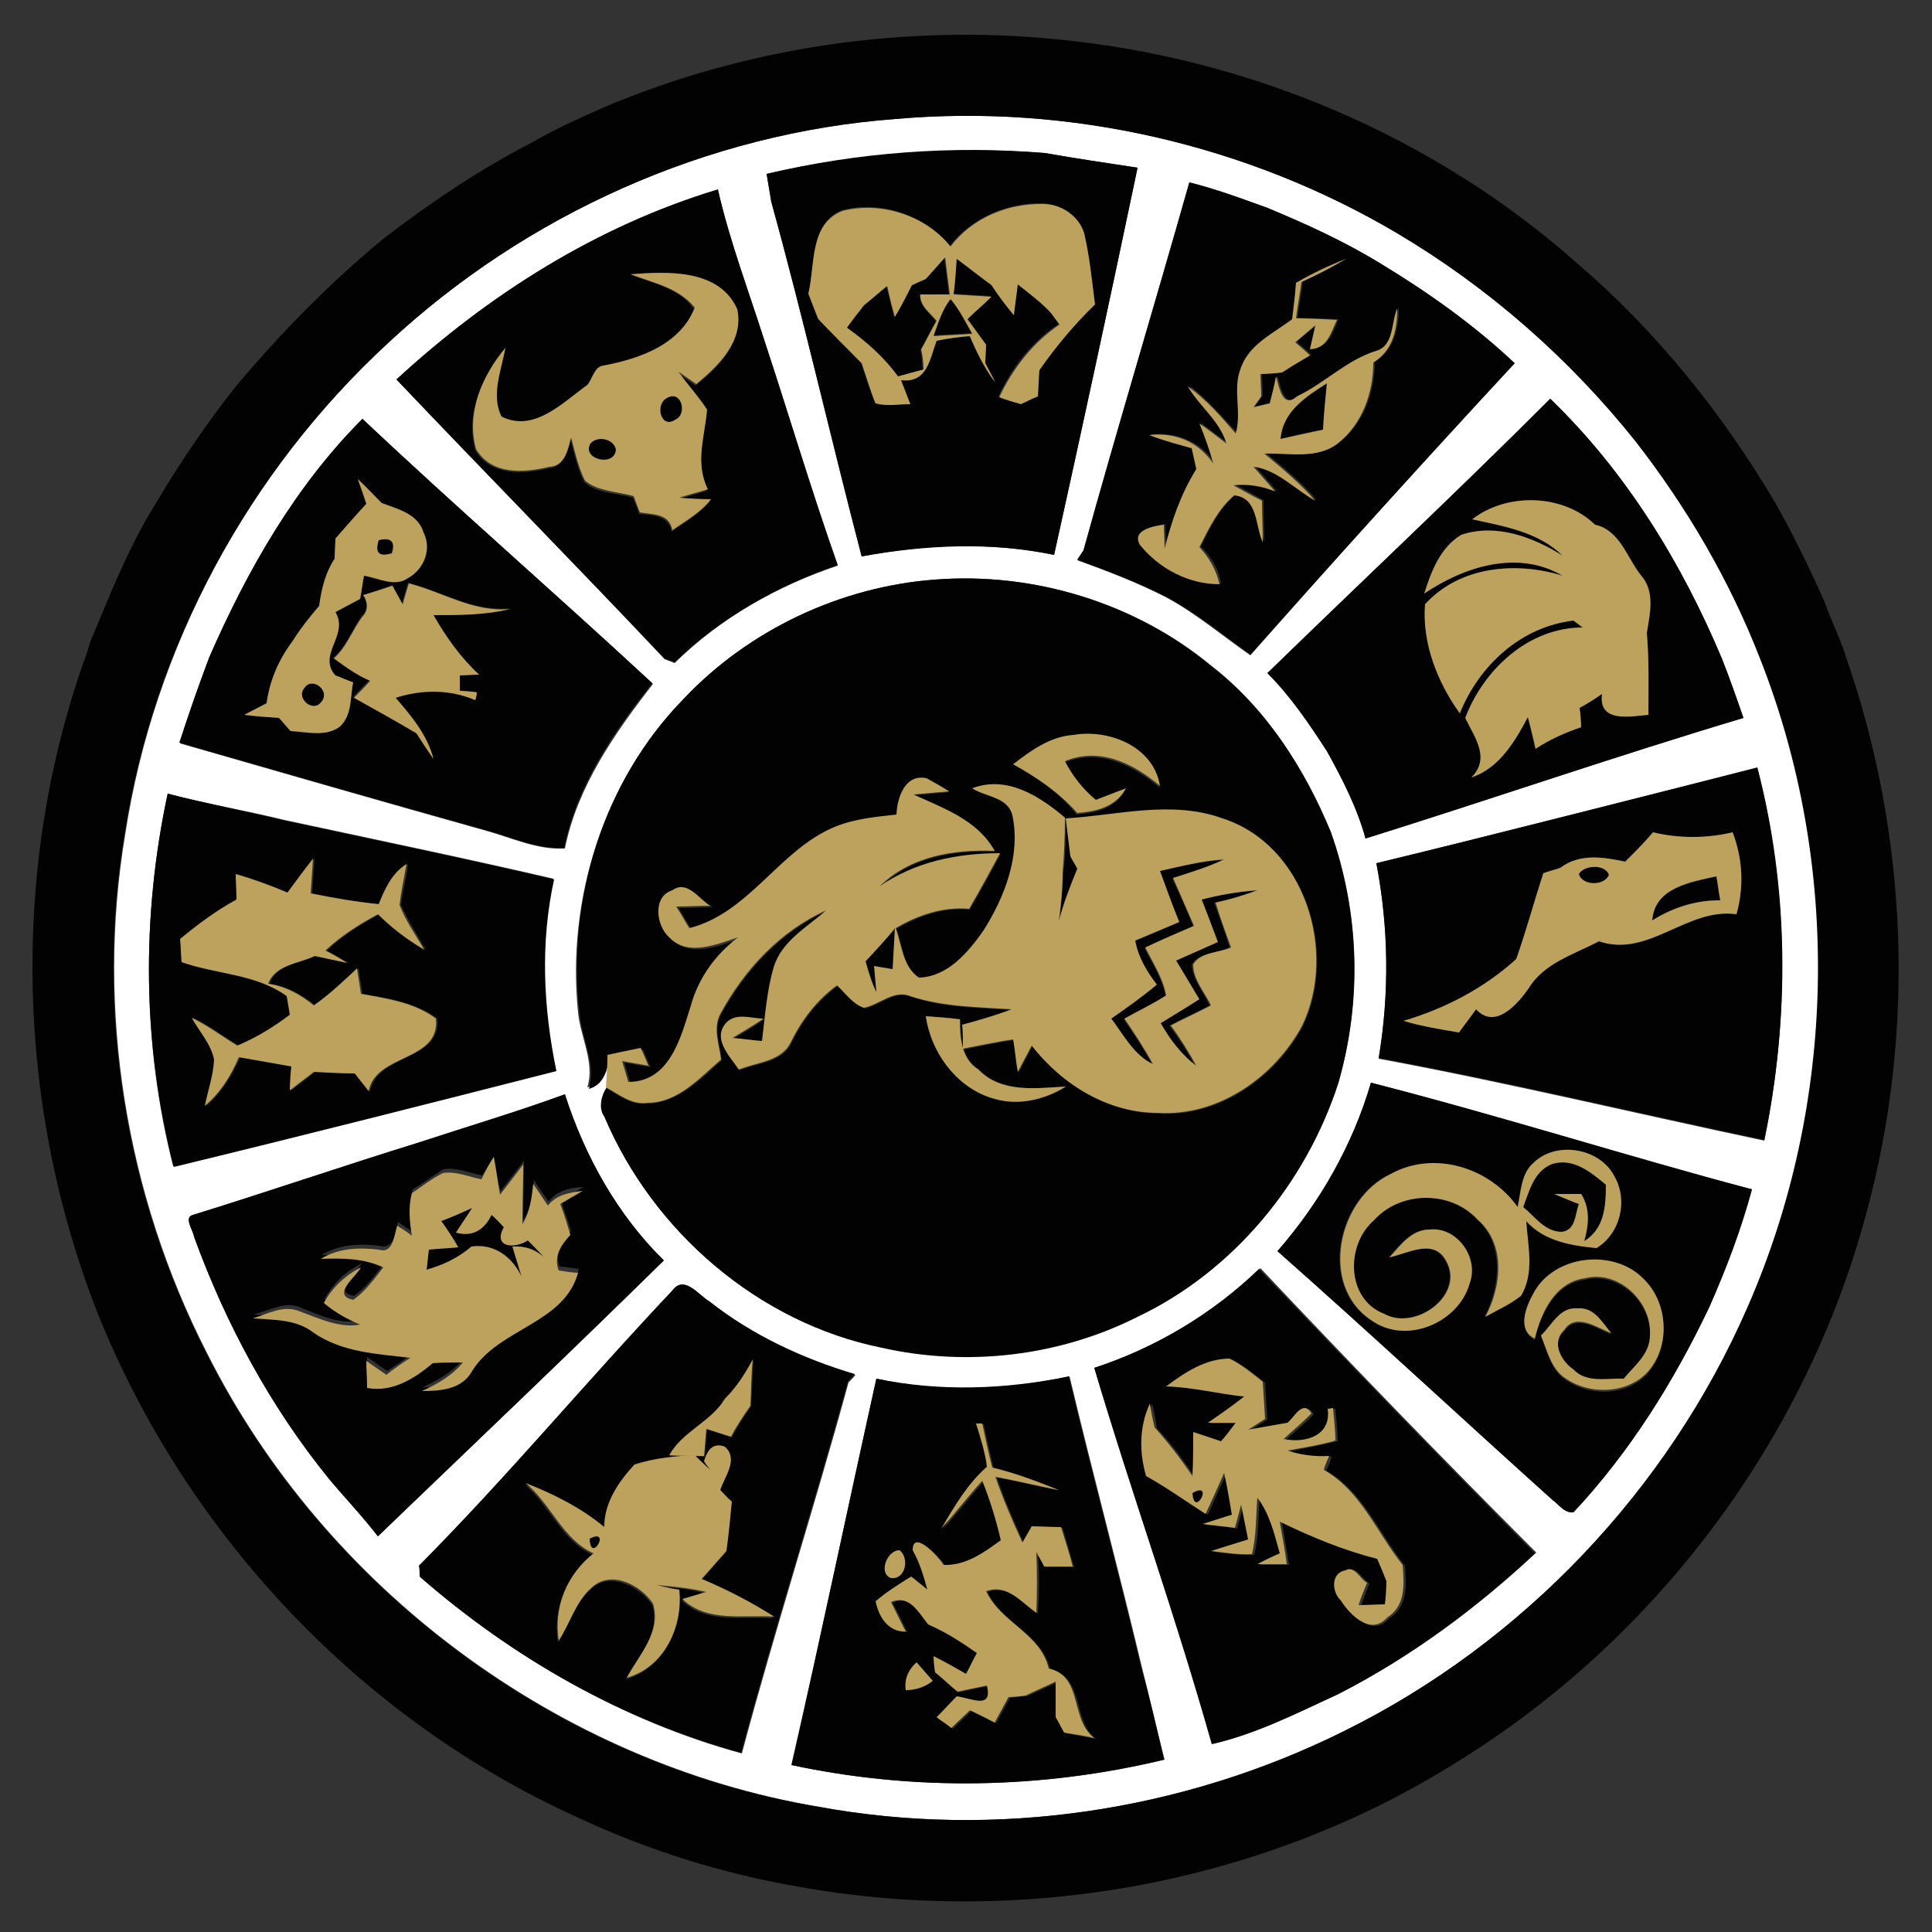 <?xml version="1.0" encoding="utf-8"?>
<!-- Generator: Adobe Illustrator 26.0.3, SVG Export Plug-In . SVG Version: 6.00 Build 0)  -->
<svg version="1.1" id="Layer_1" xmlns="http://www.w3.org/2000/svg" xmlns:xlink="http://www.w3.org/1999/xlink" x="0px" y="0px"
	 viewBox="0 0 250 250" style="enable-background:new 0 0 250 250;" xml:space="preserve">
<rect x="0" y="0" width="250" height="250" fill="#333333" stroke="none"/>
<style type="text/css">
	.st0{fill:#FFFFFF;}
	.st1{fill:#020202;}
	.st2{fill:#BCA25C;}
</style>
<g id="_x23_ffffffff">
	<path class="st0" d="M50.2,44.4c17.8-16.6,41.3-27.2,65.7-29c22.5-2,45.5,3.3,65,14.8c11.9,7,22.3,16.2,30.9,27
		c6.6,8.5,12,17.9,16,27.9c10.6,26.8,10,57.7-1.6,84.1c-10.3,23.6-29.1,43.3-52.2,54.8c-20.9,10.4-45.1,14-68,9.8
		c-33.7-5.7-63.9-28.2-79.2-58.7c-10.5-20.5-14.4-44.4-10.6-67.1C19.9,83.7,32.2,61,50.2,44.4 M99.2,22.5c0.2,1.2,0.4,2.4,0.6,3.6
		c4.2,15.2,7.7,30.6,11.7,45.9c8.2-1.6,16.6-1.9,24.9-0.2c3.7-16.7,7.3-33.4,10.8-50.1c-4-0.6-8-1.2-12-1.9
		C123.2,18.9,111,19.8,99.2,22.5 M51.3,49.1c11.5,12.1,23.2,24,34.7,36.2c0.3,0.1,1,0.4,1.3,0.5c5.9-5.8,13.3-10,21.1-12.6
		c-3.4-9.6-6.3-19.5-9.5-29.1c-2-6.5-4.5-12.9-6-19.5C77.3,29.2,63.3,38.2,51.3,49.1 M153.9,23.6c-4.5,15.9-9.3,31.8-13.7,47.7
		c-0.2,0.3-0.6,0.9-0.8,1.2c3.9,1.4,7.8,2.9,11.5,4.8c3.9,2.1,7.3,5,10.9,7.5C173.1,72,184.5,59.4,196,47
		c-5.2-4.9-11.1-9.1-17.2-12.8c-4.7-2.9-9.8-5.2-14.8-7.3C160.7,25.7,157.3,24.4,153.9,23.6 M200.6,51.6c-12,12-24.4,23.7-36.6,35.5
		c3,3,5.4,6.6,7.7,10.1c2,3.6,3.9,7.3,5,11.3c16.3-5.1,32.5-10.7,48.9-15.6c-0.9-2.6-1.8-5.2-2.8-7.7
		C217.6,72.8,210.4,61,200.6,51.6 M27.1,85c-1.4,3.7-2.7,7.4-3.8,11.2c13.2,3.8,26.4,7.6,39.6,11.3c3.3,0.9,6.6,2.5,10.2,2.3
		c1.6-8,6.5-15,11.4-21.3C72,76.9,59.2,65.8,46.9,54.2C38.2,62.9,32,73.8,27.1,85 M88.5,90.4C78.1,101,73.3,116.4,74.8,131
		c0.3,3.2,2.2,6.5,1.2,9.7c2-0.5,2.4-2.4,2.7-4.2c0,1.4-0.1,2.8-0.2,4.2c-0.7,1-1,2.6-0.3,3.7c6.3,14.9,19.9,26.7,35.9,29.9
		c11.1,2.5,23,1.1,33.1-4c12.4-5.9,21.8-17.3,26-30.3c3.1-10.6,2.7-22-1-32.4c-3.4-8.2-8.4-16-15.5-21.5C146.9,78,133.7,74,121,75
		C108.8,75.9,96.9,81.5,88.5,90.4 M178.1,111.7c1.6,8.4,1.7,16.9,0.3,25.3c16.7,3.1,33.3,7.1,49.9,10.6c3.3-15.9,3.1-32.5-0.9-48.2
		C211,103.4,194.6,107.7,178.1,111.7 M21.7,102.7c-3.4,15.8-3.3,32.5,0.7,48.2c16.5-4,33-8.2,49.5-12.4c-1.7-8.2-2.1-16.6-0.3-24.8
		c-11.6-2.7-23.2-5.1-34.8-7.6C31.9,104.9,26.7,104,21.7,102.7 M177.4,140.1c-2.3,8.1-6.6,15.5-12.1,21.8
		c12,10.6,23.7,21.5,35.6,32.2c0.8,0.6,1.5,1.7,2.7,1.6c7.3-7.8,13-17,17.6-26.6c2.2-5,4.1-10,5.5-15.2
		C210.2,149.6,193.9,144.4,177.4,140.1 M54,147.9c-9.7,3-19.3,6.3-29,9.3c-1.3,0.3,0,2,0.1,2.8c4.1,11.3,9.9,22.1,17.5,31.4
		c2.1,2.5,4.3,4.8,6.3,7.4c12.3-11.9,24.8-23.7,37-35.7c-6-5.9-10.2-13.5-12.8-21.5C66.8,143.9,60.4,145.8,54,147.9 M141.6,177
		c4.8,16.3,10.6,32.3,15.4,48.6c5.7-1.3,10.9-4,16.2-6.4c9.4-4.8,17.9-11.1,25.6-18.3c-12.1-12.1-24-24.4-35.7-36.8
		C157,170.1,149.6,174.4,141.6,177 M87,167c-11.1,11.7-21.4,24.1-32.7,35.7c0,0.3,0,1,0.1,1.4c12,10.4,26.2,18.6,41.6,22.8
		c4.3-16.1,9.4-31.9,13.8-48c0.2-0.2,0.7-0.7,0.9-1c-6.8-2-13.3-5-18.8-9.4C90.4,167.6,88.6,164.9,87,167 M113.4,178.4
		c-3.7,16.7-7.2,33.4-10.9,50c15.9,3.4,32.4,3.1,48.2-0.7c-1-3.9-1.9-7.9-2.9-11.8c-3-12.6-6.4-25.2-9.4-37.8
		C130.1,179.9,121.6,180.2,113.4,178.4z"/>
</g>
<g id="_x23_020202ff">
	<path class="st1" d="M78.1,13.9C96.5,6.1,117,3.1,136.9,5.1c24.7,2.4,48.6,12.5,67.1,28.9c10.3,8.8,18.9,19.5,25.8,31.2
		c2.3,4.1,4.4,8.4,6.3,12.7c0.5,1.4,1.1,2.8,1.7,4.2c0.4,1,0.8,2,1.1,3c8,23,9,48.4,2.6,71.9c-7.8,29.2-27.1,55-52.8,70.9
		c-25.2,15.9-56.4,21.5-85.6,16.2c-9.8-1.7-19.3-4.7-28.3-8.9c-28.1-12.7-50.6-36.6-62.1-65.1c-10.5-26.6-11.4-57-2-84.1
		c0.4-1,0.7-2,1-3c2.5-6,4.9-12.1,8.3-17.6c3.2-5.4,6.7-10.6,10.6-15.5c5.8-6.9,12.1-13.3,19-19c6.1-4.7,12.5-9,19.3-12.5
		C72,16.6,75,15.3,78.1,13.9 M50.2,44.4c-18,16.6-30.4,39.3-34.1,63.6c-3.8,22.7,0.1,46.6,10.6,67.1c15.3,30.5,45.5,53.1,79.2,58.7
		c22.9,4.2,47.1,0.6,68-9.8c23.1-11.4,41.9-31.2,52.2-54.8c11.6-26.4,12.2-57.3,1.6-84.1c-3.9-10-9.4-19.4-16-27.9
		c-8.6-10.8-19.1-20-30.9-27c-19.4-11.5-42.5-16.8-65-14.8C91.6,17.2,68.1,27.7,50.2,44.4z"/>
	<path class="st1" d="M99.2,22.5c11.8-2.8,24-3.7,36-2.7c4,0.7,8,1.3,12,1.9c-3.5,16.7-7.1,33.4-10.8,50.1
		c-8.2-1.7-16.6-1.3-24.9,0.2c-4-15.3-7.5-30.7-11.7-45.9C99.6,24.9,99.4,23.7,99.2,22.5 M104.6,38c0.4,1.1,0.8,2.1,1.2,3.2
		c1.9,1.9,3.7,3.8,5.6,5.7c0.6,1.8,1.1,3.5,1.8,5.2c1.4,0.5,3,0.2,4.5,0.1c-0.4-1-0.8-2.1-1.2-3.1c3.4,0.4,3.7-2.7,4.6-5.1
		c1.4-0.2,2.9-0.4,4.3-0.6c0.9,2.1,2,4.2,3.3,6c-0.3-0.6-1-1.8-1.3-2.5c0-0.6,0.1-1.8,0.1-2.4c-0.8-1.1-1.6-2.2-2.4-3.3
		c1-1,2.1-1.9,3.1-2.9c-1.6-0.1-3.3-0.2-4.9-0.3c0.1-1.5,0.2-3.1,0.4-4.6c1.5,1.2,3,2.3,4.5,3.4c0.9,1.3,1.9,2.6,2.9,3.9
		c0.1-1,0.4-3,0.5-4c1.5,1.2,3,2.3,4.3,3.7c0.3,0.4,0.8,1.1,1.1,1.5c-3.5,2.3-6.1,5.7-7.8,9.4c0.7,0.2,2.1,0.7,2.8,0.9
		c0.6-0.2,1.7-0.8,2.2-1c0.1-1.1,0.1-2.3,0.2-3.4c2.2-3,4.5-5.9,7.2-8.5c-0.3-3.1-0.7-6.2-1.4-9.2c-0.7-2.2-3-3.7-5.3-3.8
		c-4.6-0.1-9.2,1.9-12,5.5c-3.3-4.1-9.1-5.9-14-4.6C104.7,29,105.5,34.3,104.6,38z"/>
	<path class="st1" d="M51.3,49.1c11.9-11,26-19.9,41.6-24.6c1.5,6.6,3.9,13,6,19.5c3.2,9.7,6.1,19.5,9.5,29.1
		c-7.8,2.7-15.2,6.8-21.1,12.6c-0.3-0.1-1-0.4-1.3-0.5C74.5,73.1,62.8,61.2,51.3,49.1 M81.6,35.5c2.9,1.2,6.3,1.8,8.2,4.5
		c-1.9,4.9-7.1,6.6-11.8,7.5c-1.2,0.1-1.4,1.7-2.1,2.5c-3.2,2.3-6.8,6.1-11.1,4.1c-1.4-2.9-0.1-6,0.5-8.9c-3,3.6-5.1,8.4-3.8,13.1
		c2,3.3,6.2,3.1,9.5,2.3c2-0.1,2.4-2.3,2.8-3.8c0.5,1.9,0.9,3.8,1.8,5.6c1.7,1.5,4.2,1.4,6.3,2c0.2,0.5,0.6,1.5,0.8,2.1
		c1.7,0.2,3.8,0.1,4.2,2.3c1.7-1.2,3.7-2.3,5-4c-1-0.1-3.1-0.2-4.1-0.2c1.2-0.4,2.5-0.7,3.7-1.1c-1.6-3.4-0.3-6.9-0.1-10.3
		c-1.1-1.7-2.5-3.2-3.7-4.9c0.6,0.4,1.7,1.2,2.3,1.6c2.9-2.3,6.2-5.5,5.3-9.7C93.1,34.8,86.3,35.1,81.6,35.5z"/>
	<path class="st1" d="M153.9,23.6c3.4,0.9,6.8,2.1,10.1,3.3c5.1,2.1,10.1,4.4,14.8,7.3c6.1,3.7,12,7.9,17.2,12.8
		c-11.5,12.4-22.9,25-34.2,37.7c-3.6-2.6-7-5.4-10.9-7.5c-3.7-1.9-7.6-3.3-11.5-4.8c0.2-0.3,0.6-0.9,0.8-1.2
		C144.6,55.3,149.4,39.5,153.9,23.6 M167.7,36.6c-0.1,1.5-0.2,3.1-0.3,4.6c-2.4,1.9-5.6,3.4-6.7,6.5c-1,2.7,0.1,5.6-0.6,8.3
		c-2-2.1-3.9-4.4-6.2-6.1c1.5,2.6,4.1,4.5,5,7.4c-0.9-0.6-2.6-1.9-3.5-2.6c0.7,1.7,1.3,3.4,1.8,5.2c-1.9-2.8-4.9-4-8.3-3.7
		c1.8,0.7,3.6,1.2,5.5,1.7c0.2,0.9,0.4,1.8,0.6,2.7c-1.9,3.2-3.1,6.7-4.1,10.3c0-0.8-0.1-2.3-0.1-3.1c-1.3,0.2-4.2,0.7-3.1,2.6
		c2.5,3.1,6.3,5.1,10.3,5.1c-0.3-1.9-1.3-3.5-2.6-4.8c1.2-2.4,2.4-5,4.5-6.7c3.1,0.3,2.7,3.9,3.7,6.1c0-1.8-0.1-3.6-0.1-5.4
		c-0.9-0.5-2.7-1.5-3.7-2c1.8-0.2,3.6,0.1,5.4,0.8c-0.7-0.8-2.1-2.4-2.8-3.2c3.2,0.5,5.4,2.9,8,4.4c-2-2.3-4.3-4.2-6.6-6.1
		c3.2-0.1,6.9,0.8,9.6-1.4c3.1-2.5,4.5-6.5,4.5-10.4c2.5-1.5,3.1-4.3,3.1-7c-0.8,1.9-0.4,4.8-2.7,5.5c-3.9,1.2-6.7,4.2-10.3,5.9
		c-1.9,1.8-2.3-1.4-2.7-2.6c-0.3,1.2-0.6,2.3-0.8,3.5c-0.5,0.1-1.6,0.4-2.1,0.5c0.3-0.4,0.8-1.1,1-1.4c0-0.7-0.1-2.2-0.1-2.9
		c0.7-0.1,2.1-0.2,2.8-0.2c1.2-0.8,2.4-1.5,3.6-2.2c-0.6-0.6-1.3-1.1-1.9-1.7c0.6-0.5,1.9-1.6,2.6-2.2c-0.2,0.8-0.5,2.3-0.7,3.1
		c2.3-0.1,2.8-2.2,3.5-3.8c-1.8-0.1-3.6-0.1-5.3-0.2c0.2-1.6,0.5-3.1,0.7-4.7c1.9-1,3.9-2,5.8-3C171.9,34.3,169.7,35.4,167.7,36.6z"
		/>
	<path class="st1" d="M119.8,36.1c0.8-0.9,1.6-1.8,2.4-2.7c0.2,1.6,0.4,3.2,0.6,4.8c-1,0-2.9,0-3.8,0c0,1.5,1.3,2.3,2.1,3.4
		c-0.7,1.2-1.3,2.4-2,3.7c0.2,0.9,0.2,1.7,0.3,2.6c-0.8,0.2-2.5,0.7-3.3,0.9c-1.8-2.5-4.1-4.5-6.6-6.3c0.8-1,1.5-1.9,2.2-2.9
		c1-0.8,2-1.7,3-2.5c0.3,1.3,0.7,2.6,1,4c0.8-1.4,1.5-2.8,2.2-4.1C118.5,36.7,119.4,36.3,119.8,36.1z"/>
	<path class="st1" d="M123,38.7c1.1,1.3,2,2.9,2.8,4.4c-1.2,0.1-3.7,0.2-5,0.3C121.4,41.8,121.9,40.1,123,38.7z"/>
	<path class="st1" d="M86.3,51.5c1.8-1.2,2.7,2.1,1.1,2.8C85.5,55.6,84.7,52.3,86.3,51.5z"/>
	<path class="st1" d="M165.7,56.8c0.3-3.5,3.3-5.4,6-7.2c-0.2,2-0.4,4-0.5,6C169.4,55.9,167.5,56.3,165.7,56.8z"/>
	<path class="st1" d="M200.6,51.6c9.7,9.4,17,21.2,22.2,33.6c1,2.5,1.9,5.1,2.8,7.7c-16.4,4.9-32.6,10.5-48.9,15.6
		c-1.1-4-3-7.7-5-11.3c-2.3-3.6-4.7-7.1-7.7-10.1C176.2,75.2,188.6,63.6,200.6,51.6 M190.5,67.2c4.1,0.9,8.6,1.6,11.7,4.7
		c-3.8-2.4-8.6-4.2-13.1-2.7c-2.7,1.6-3.9,4.8-4.8,7.6c5.2-3.5,12.1-5.8,17.9-2.3c-6-1.9-13.3-1.2-17.8,3.7
		c-0.4,5,1.6,10.1,4.5,14.1c2.5-6.2,7.9-11.2,14.7-12c0.3,0.2,0.9,0.7,1.2,0.9c-7,0-12.8,5.4-15.2,11.7c1.2,2.5,3.4,5.2,0.8,7.7
		c3.6-1.2,5.6-4.6,7.3-7.8c0.2,1,0.7,3.1,1,4.1c1.9-1.2,3.9-2.1,5.9-2.8c-0.1-0.6-0.2-1.9-0.2-2.5c0.7-0.5,2.1-1.4,2.9-1.8
		c-0.5,3.7,3.7,2.8,6,2.7c0-3.5,0.1-7.1-0.2-10.6c0.4-2.5,1.2-5.4-0.8-7.5c-1.8-2.3-2.7-5.8-5.9-6.5C202.2,63.9,195,63.7,190.5,67.2
		z"/>
	<path class="st1" d="M27.1,85C32,73.8,38.2,62.9,46.9,54.2C59.2,65.8,72,76.9,84.4,88.4c-5,6.3-9.8,13.3-11.4,21.3
		c-3.6,0.2-6.8-1.4-10.2-2.3c-13.2-3.7-26.4-7.5-39.6-11.3C24.4,92.4,25.7,88.7,27.1,85 M46.3,62c0.4,1.1,0.7,2.2,1.1,3.2
		c-1.3,1.5-2.7,3-4,4.5c0,0.7-0.1,2-0.1,2.6c-1.2,1.8-1.7,3.9-2,6.1c-1.2,1.4-2.4,2.9-3.4,4.5c-1.8,2.4-3,5.1-3.4,8.1
		c-1,0.5-1.9,1-2.9,1.5c1.5,0.1,3,0.3,4.5,0.4c0.4,0.4,1.1,1.3,1.5,1.7c2.1,0.1,4.6,0.8,6.4-0.6c1.5-1.4,1.3-3.8,1.7-5.7
		c-0.6-0.2-1.7-0.7-2.3-0.9c-2.4-2.7,1.8-5.2,0-8.2c1.1-0.6,2.1-1.1,3.2-1.7c0.2-1,0.3-2,0.5-3c1.8,0.3,3.9,1.6,5.7,0.3
		c2.1-1.1,3.2-3.7,2-5.9c-0.7-2.4-3.3-3.1-5.4-3.8C48.4,64.1,47.4,63.1,46.3,62 M47,77c0.6,0.9,0.6,2-0.2,2.7c-1.3,1.8-2,4-3.7,5.4
		c1.5,1.1,3,2.1,4.7,2.9c-0.7,0.7-1.4,1.4-2.1,2.2c2.7,1.5,5.5,3,8.1,4.6c0.7,1.1,1.5,2.3,2.2,3.3c-0.8-3.1-2.9-5.5-4.9-7.9
		c3.4-1.1,7-1.1,10.3,0.3c0-0.3,0.1-0.8,0.2-1c-0.6,0-1.7-0.1-2.2-0.2l0-2c0.6,0,1.9-0.1,2.5-0.1c-2.4-2.2-4.2-4.9-5.9-7.7
		c3.3,0.1,6.7,0.1,10-0.8c-4.8,0.5-8.8-2.2-13.2-3.3c-0.2,0.7-0.6,2-0.8,2.7c-0.4-0.8-0.9-1.6-1.3-2.4C49.6,76.2,48.3,76.6,47,77z"
		/>
	<path class="st1" d="M76.4,57.4c0.9-1.1,3.1-0.6,3.3,0.8C79.5,60.5,75.3,59.5,76.4,57.4z"/>
	<path class="st1" d="M49,69.9c1.6-0.5,2.2,0.1,1.7,1.7C49,72.1,48.5,71.6,49,69.9z"/>
	<path class="st1" d="M88.5,90.4c8.4-8.9,20.3-14.5,32.5-15.4c12.7-1,25.9,3,35.7,11.2c7.2,5.5,12.1,13.3,15.5,21.5
		c3.7,10.4,4,21.8,1,32.4c-4.2,13-13.6,24.4-26,30.3c-10.1,5.1-22,6.5-33.1,4c-15.9-3.2-29.6-15-35.9-29.9c-0.8-1.1-0.4-2.7,0.3-3.7
		c1.6,1,3.3,2.3,5.4,2c3.9-0.1,6.8-3.2,9.5-5.6c-0.2-1.9-1.1-4-0.1-5.9c3.1-5.7,7.7-10.7,13.7-13.4c-2.5,2.2-5.8,4-6.8,7.4
		c-0.9,3.1-1.1,6.3-1.5,9.5c-1.2-0.1-2.5-0.3-3.8-0.4c1.4-0.8,2.7-1.6,4-2.5c-1.6,0-3.5-0.8-4.8,0.5c-1.9,2.2,0.4,4.4,1.6,6.1
		c2.4-1,5.7-1,6.8-3.7c1.4-2.8,3.3-5.3,5.9-7.2c1.1,1,2,2.4,3.5,2.9c2-0.4,3.9-2.4,6-1.5c4.2,1.4,8.7,1.4,13.1,1.7
		c-2.1,0.8-4.3,1.4-6.4,2c0,0.8,0,2.3,0.1,3.1c2.2-0.4,4.3-0.9,6.5-1.2c0.1,1.1,0.4,3.2,0.6,4.2c0.6-1.1,1.2-2.3,1.8-3.4
		c3.9,5,9.8,8.6,16.3,8.7c7.8,0.5,15.1-4.6,18.7-11.3c4.6-9.6,0.3-23.4-10.3-26.8c-6.6-2.4-13.5-0.4-20.3,0c0.2,1.6,0.4,3.3,0.6,4.9
		c0.2,0.4,0.7,1.2,0.9,1.6c-0.9,2.2-1.8,4.5-2.4,6.8c0.2-2.1,0.4-4.2,0.5-6.3c0.3-2.3,0.3-4.7,0.3-7.1c-3.4-2.8-7.5-5.5-12-3.8
		c1.8,1.1,4.7,1.1,5.2,3.5c1.1,5.2-1,10.6-3.8,15c-2,2.8-4.6,5.9-8.3,6c-2.1-1.4-2.2-4.2-3-6.4c2.9-1.7,6.1-2.8,9.5-2.5
		c1.4-2.4,2.7-4.8,4-7.2c-5.5,0-11,1.1-15.6,4.3c4-3.9,9.5-4.8,14.9-4.6c-2.3-4-6.6-5.5-10.5-7.3c1.2-0.1,3.4-0.3,4.6-0.4
		c-0.7-0.4-2.2-1.2-2.9-1.7c-2.8-0.5-3.8,2.5-3.9,4.7c-2.7,0.4-5.4,0.6-7.8,1.7c-7.2,3-11,11.1-18.8,13.1c-0.6-0.9-1.1-1.9-1.7-2.8
		c1.1,0,3.3-0.1,4.4-0.1c-1.5-0.9-2.9-3.4-4.9-2c-2.5,0.8-2,4.6-0.4,6.1c2.4,2.5,6.1,0.9,8.9,0c-2.9,2.3-5.1,5.3-6.1,8.8
		c-1.3,4.1-2.7,9.8-8.1,9.9c-0.2-0.7-0.6-2-0.8-2.7c1.1,0.2,2.3,0.4,3.4,0.6c-0.3-0.6-0.8-1.8-1-2.3c-1.4,0.3-2.8,0.6-4.3,0.9
		c-0.3,1.8-0.8,3.7-2.7,4.2c1-3.2-0.9-6.5-1.2-9.7C73.3,116.4,78.1,101,88.5,90.4 M131.1,98.9c3.1,1.7,6,3.7,8.2,6.5
		c2.5-0.2,5.1-0.8,6.3-3.2c-1.3,0.5-2.6,1-3.9,1.5c-1.6-1.4-2.9-3.2-4-5c4.5-1.9,8.9,0.3,12.3,3.2c-0.8-5.1-6.6-7.4-11.2-6.6
		C135.9,95.3,133.4,97.2,131.1,98.9 M119.8,131.5c0.7,4.9,4.1,9.4,9,10.7c3.1,0.9,6.5,0.1,9.2-1.6c-3.8,0.2-8.3,0.9-11.3-2.2
		c-2.3-1.4-2.4-4.1-2.4-6.5C122.8,131.7,121.3,131.6,119.8,131.5z"/>
	<path class="st1" d="M39.4,89c1.1-1.5,3.4,0.3,2.2,1.8C40.5,92.3,38.2,90.4,39.4,89z"/>
	<path class="st1" d="M178.1,111.7c16.5-4,32.9-8.2,49.3-12.4c4.1,15.7,4.2,32.3,0.9,48.2c-16.6-3.5-33.2-7.5-49.9-10.6
		C179.8,128.5,179.7,120,178.1,111.7 M210.3,111.5c-2.9-0.6-5.9-1.1-8.4,0.8c-0.5,0.2-1.6,0.5-2.2,0.7c-1.2,3.7-2.2,7.5-3.5,11.1
		c-4.2,3.8-9.2,6.4-14.6,8c2.4,0.6,4.8,1.1,7.2,1.5c0.7-1,1.5-2,2.2-3c2.5,2.7,5.3-0.7,6.8-2.7c2-3.3,5.8-4.4,9.1-6.1
		c6.5,2.2,11.4-4.4,17.8-3.5c1-3.5,0.8-7.2-0.5-10.6c-3.4,0.8-6.9,0.9-10.3,0C212.8,109,211.6,110.2,210.3,111.5z"/>
	<path class="st1" d="M21.7,102.7c5,1.3,10.2,2.3,15.2,3.5c11.6,2.5,23.2,4.9,34.8,7.6c-1.8,8.2-1.4,16.6,0.3,24.8
		c-16.5,4.2-33,8.4-49.5,12.4C18.4,135.2,18.3,118.5,21.7,102.7 M37.2,115.5c-2.2-0.9-4.3-1.7-6.5-2.4c0,0.8,0.1,2.5,0.1,3.3
		c-2.6,1.5-5,3.2-7.3,5.1c0.1,1,0.1,2,0.2,3c4.5,1.6,9.6,1.5,13.6,4.4c0.1,0.6,0.3,1.8,0.4,2.4c-2.1,1.6-4.4,2.9-6.8,4
		c-2-1.2-3.8-2.6-5.9-3.6c0.9,1.8,2.5,3.4,2.9,5.4c-0.1,2-0.7,4-1.2,6c2-1.7,3.3-3.9,4.4-6.3c2.3,0.4,4.5,0.8,6.8,1.2
		c0,0.8-0.1,2.4-0.2,3.1c1-0.8,2.1-1.6,3.1-2.4c1.8,0.1,3.5,0.1,5.3,0.2c0.6,0.8,1.2,1.5,1.8,2.3c0.9-4.9,9.2-3.8,8.7-9.4
		c-2.8-2.1-6.4-2.6-9.7-3.2c-0.1-0.8-0.4-2.5-0.5-3.3c-1.8,1.7-3.6,3.3-5.6,4.8c-1.7-1.4-3.7-2.5-5.9-2.8c0.8-2.5,3.9-2.6,6-3.6
		c1.4,0.3,2.8,0.7,4.2,0.9c-0.9-0.5-1.9-1.1-2.8-1.6c2-1.9,4.4-3.4,6.8-4.7c1.8,1.8,3.8,3.3,6,4.6c-1.1-1.9-2.3-3.8-3.2-5.8
		c0.2-1.8,0.7-3.5,0.9-5.3c-1.9,1.2-2.8,3.2-3.6,5.2c-3-0.3-5.9-0.8-8.8-1.4c0.1-1.5,0.2-3,0.3-4.5C39.5,112.5,38.3,114,37.2,115.5z
		"/>
	<path class="st1" d="M150.1,112.7c2.7-0.6,5.4-1.3,8.2-1.4c-2.1,1-4.4,1.7-6.6,2.4c0.9,2,1.9,4.1,2.7,6.2c-2.1,0.9-4.2,1.8-6.3,2.8
		c1,2,2.3,3.9,2.7,6.2c-1.7,1.1-3.6,2-5.4,3c1.3,1.9,2.6,3.8,3.7,5.9c-2.5-1.2-3.8-3.8-5.4-5.9c2-1.4,4-2.8,5.9-4.4
		c-1.3-1.7-2.5-3.6-2.8-5.7c1.9-0.8,3.8-1.6,5.7-2.4C151.7,117.1,150.9,114.9,150.1,112.7z"/>
	<path class="st1" d="M204.3,113.1c0.7-1.2,3.4-1.4,3.9,0.1C207.6,114.7,204.8,114.7,204.3,113.1z"/>
	<path class="st1" d="M213.8,119.1c0.2-4.2,5.1-4.9,8.3-5.7c0.2,1,0.3,2.1,0.5,3.1C219.5,116.4,216.5,117.4,213.8,119.1z"/>
	<path class="st1" d="M155.5,116.4c2.3-0.6,4.6-1,7-1.2c-1.7,0.7-3.6,1.2-5.4,1.6c0.7,1.9,1.4,3.8,2,5.8c-1.6,0.8-3.9,0.6-4.9,2.2
		c0.1,2,1.5,3.5,2.3,5.3c-1.7,0.9-3.5,1.7-5.2,2.6c1.2,1.7,2.4,3.4,3.3,5.2c-1.9-1.5-3.4-3.5-4.6-5.5c1.7-1,3.4-2.1,5-3.1
		c-1-1.7-2-3.3-3-5c1.8-0.8,3.6-1.6,5.4-2.4C156.9,120.1,156.2,118.2,155.5,116.4z"/>
	<path class="st1" d="M112,124.4c1.3-1.4,2.6-2.8,3.9-4.2c-0.1,1.8-0.2,3.5-0.3,5.3c-0.6-0.1-1.8-0.3-2.4-0.4
		c0.1,1.1,0.2,2.3,0.3,3.4C112.8,127.1,112.4,125.8,112,124.4z"/>
	<path class="st1" d="M177.4,140.1c16.5,4.2,32.8,9.4,49.3,13.8c-1.4,5.2-3.3,10.2-5.5,15.2c-4.6,9.7-10.3,18.8-17.6,26.6
		c-1.2,0.1-1.8-1-2.7-1.6c-11.9-10.7-23.6-21.6-35.6-32.2C170.8,155.6,175,148.2,177.4,140.1 M198.4,150.5c-1.6,1.4-1.6,3.8-2.1,5.7
		c-3.6-5.1-10.8-7.3-16.4-4.3c-6.9,3.2-9.3,14.4-2.6,18.9c4.5,3.3,11.4,0.4,12.8-4.8c1.3-3.3-1.6-7.2-5.2-6.9c-2.3,0-3.8,2-5.2,3.6
		c2.4-0.5,5.7-2.5,7.3,0.4c2.6,4.4-3.9,9.2-8,6.9c-4.9-1.9-5-8.9-1.3-12.1c3.4-3.8,9.9-3.9,13.4-0.1c3.6,3.2,3,8.7,1,12.6
		c1.5-0.8,3.2-1.6,4.6-2.7c1.7-2.9,0.9-6.5,0.7-9.7c2.3,2.6,5.9,3.1,9.1,3.5c3.1-1.9,4-6.2,2.3-9.3
		C206.9,148.5,201.3,147.6,198.4,150.5 M198.4,167.4c-1,1.8-2.1,4.7,0.2,6c0.8-3.4,2.6-7.3,6.5-7.8c4.4-1.1,8.7,3.1,8.4,7.4
		c-0.1,2.4-2.1,3.9-3.4,5.6c-2.2-0.1-4.8,0.5-6.5-1.2c-1.6-1.1-2.9-3.5-1.2-5.1c1.5-2.3,4.2-0.4,6.1,0.4c-1.2-1.4-2.2-3.5-4.4-3.2
		c-2.2-0.3-3.3,2.2-4.7,3.5c0.8,1.9,1.3,4.3,3.1,5.5c3.2,2.3,8.3,2.2,10.9-1c2.8-3.4,2.4-8.9-0.8-11.9
		C208.7,161.5,201,162.4,198.4,167.4z"/>
	<path class="st1" d="M54,147.9c6.4-2.1,12.8-4,19.1-6.3c2.5,8,6.8,15.6,12.8,21.5c-12.2,12-24.6,23.8-37,35.7
		c-2-2.6-4.2-4.9-6.3-7.4C35,182,29.2,171.3,25.1,160c-0.1-0.8-1.4-2.5-0.1-2.8C34.7,154.2,44.3,150.9,54,147.9 M63.9,149.7
		c-0.4,0.6-1.1,1.8-1.5,2.4c-1.7-0.3-3.3-1.1-5-0.8c-1.4,0.8-2.6,1.8-4,2.6c-0.5,1.8-0.2,3.7,0,5.5c-0.5-0.3-1.4-0.9-1.9-1.3
		c-0.3,1.2-0.5,3.7-2.4,3.1c-2.6-0.3-5.2-0.2-7.5,1.2c2.8-0.1,5.5-0.1,8.1,1.1c-1.2,1.5-2.3,3.1-3.9,4.2c-2.9-0.5,0.3-3,1-4.2
		c-2.1,1-3.7,2.6-4.8,4.6c1.4,1.2,3,2.1,4.7,2.8c-2.8,0.5-5.3-0.7-7.8-1.7c-2-0.9-4.1,0.4-6.1,0.9c2.7,0.2,5.6,0.1,7.8,1.8
		c3.7,2.6,8.2,2.8,12.6,3.3c-1,0.8-2,1.5-3.1,2.2c-0.9-0.6-1.7-1.2-2.6-1.8c0,1.2,0.1,2.3,0.1,3.5c3.3,0.6,6.1-1.2,8.5-3.2
		c1,0,2.9,0,3.9-0.1c-1.4,1.7-3.3,2.8-5.3,3.7c2.5,0.1,5.2-0.2,6.5-2.6c3.4-5.4,12-6,13.7-12.7c-0.6-0.1-1.9-0.3-2.5-0.3
		c-0.7-1.8,0.3-3.3,1.5-4.6c-0.4-1.3-0.9-2.6-1.3-4c1-0.5,1.9-1.1,2.9-1.7c-1.7,0.1-3.4,0.4-4.5,1.9c-0.5-0.7-1.5-2.1-1.9-2.8
		c-0.2,1.8-0.4,3.7-1.4,5.2c0-2.6,0.1-5.2,0.1-7.7c-1,1.3-2,2.6-3,3.9C64.4,153,64.2,151.4,63.9,149.7z"/>
	<path class="st1" d="M197.1,156.2c0.8-2.2,1.4-4.7,3.8-5.6c2.7-0.8,4.9,1.1,6.9,2.7c0.1,2.8-0.2,5.7-2.8,7.3
		c0.5-2.1,0.7-4.2-0.4-6.1c-1.2,0-2.3,0-3.5,0c1.1,0.4,2.1,0.9,3.2,1.3c-0.5,1.3-0.4,3.3-2.2,3.6
		C199.9,159.5,198.7,157.4,197.1,156.2z"/>
	<path class="st1" d="M57.1,158c1.3-0.6,2.7-1.1,4-1.7c-0.5,0.8-1.6,2.4-2.1,3.2c2.2,0.6,3.7-0.4,4.6-2.3c0.5,0.5,1.1,1,1.6,1.6
		c-1.5,2.7,1.5,2.8,3.1,1.7c0.7,0.7,1.4,1.5,2.1,2.2c-1.2-1.1-2.5-1.5-4.1-1.4c0.4,1.3,0.7,2.6,1.2,3.9c-1.2-2.6-3.5-4.4-6.5-3.9
		c-1.7,1.4-3.7,2.4-5.8,3c0.1-0.6,0.2-1.9,0.3-2.6c1-0.1,2.9-0.2,3.8-0.3C58.7,160.2,57.9,159.1,57.1,158z"/>
	<path class="st1" d="M71.9,165C72.5,165.6,72.5,165.6,71.9,165z"/>
	<path class="st1" d="M141.6,177c7.9-2.6,15.3-7,21.3-12.8c11.8,12.4,23.7,24.7,35.7,36.8c-7.7,7.2-16.2,13.5-25.6,18.3
		c-5.2,2.4-10.5,5.1-16.2,6.4C152.2,209.4,146.5,193.3,141.6,177 M150.9,179.4c3.5,0.1,7,1,10.4,1.4c-1.5,1.2-3.1,2.2-4.7,3.4
		c0.9,0,2.7,0,3.6,0c-0.7,0.8-1.3,1.6-1.9,2.4c-1.2-0.4-2.4-0.8-3.6-1.2c0,1.9-0.1,3.8-0.1,5.7c-1.5-2.2-3.1-4.4-4.9-6.3
		c-0.1-0.8-0.4-2.3-0.6-3.1c-1.4,3-1.4,6.3-0.5,9.4c2.6,1.5,5.1,3.3,7.7,4.9c0.8-1.8,1.6-3.6,2.4-5.3c0.3,1.8,0.6,3.6,1,5.4
		c-1.3,0.4-2.5,0.8-3.8,1.2c1.4,0.1,2.8,0.3,4.2,0.5c0.2-0.8,0.6-2.3,0.8-3c0.3,1.5,0.6,3,0.9,4.5c-1.6,0.5-3.2,1-4.8,1.5
		c1.7,0.2,3.5,0.5,5.3,0.4c0.6-2.4,0.5-4.8,0.7-7.3c1.6,2.1,2.2,4.7,2.9,7.2c-0.7,0.4-2.2,1.1-2.9,1.4c1.3,0,2.6,0,3.8,0
		c-0.3-1.9-0.6-3.7-0.9-5.5c4.1,1.9,8.2,3.7,12.6,4.8c0.4,1,0.8,2,1.2,2.9c-0.1,0.7-0.2,2.2-0.2,3c-0.8,0-2.5,0.1-3.4,0.1
		c0.4-1,0.7-1.9,1.1-2.9c-0.9-0.5-1.6-2.3-2.8-1.6c-1.9,0.3-1.8,2.8-0.6,3.9c1.2,1.9,3.8,4.7,6,2.2c2.4-1.5,2.2-4.4,2-6.8
		c-3.3-4.1-5.4-9.6-10.2-12.3c0.2-0.4,0.6-1.3,0.7-1.8c-1.8,0.1-3.7-0.1-5.4-0.7c2.1-0.4,4.1-0.8,6.2-1.3c0-1.4-0.2-2.8-0.3-4.2
		c-0.2,0-0.6,0.1-0.7,0.1c0.5,3.5-2.9,4.4-5.7,3.9c1.2-1.1,2.5-2.1,3.6-3.3c-1.1-1.9-2.3,0.6-3.1,1.2c-1.7,0.3-3.4,0.6-5.1,0.9
		c0.6-0.4,1.7-1.1,2.2-1.4c-0.1-1.6-0.2-3.2-0.3-4.8c-1.4-1.1-2.7-2.2-4.3-3C156,175.8,153.3,177.6,150.9,179.4z"/>
	<path class="st1" d="M87,167c1.5-2.1,3.4,0.6,4.8,1.4c5.6,4.4,12.1,7.4,18.8,9.4c-0.2,0.2-0.7,0.7-0.9,1
		c-4.4,16.1-9.5,31.9-13.8,48c-15.4-4.2-29.6-12.3-41.6-22.8c0-0.3,0-1-0.1-1.4C65.6,191.1,76,178.7,87,167 M93.8,181
		c-1.8,3.1-5.5,4.2-7.1,7.4c1.1,0,3.3,0,4.5,0.1c0.1-0.9,0.2-2.6,0.3-3.5c1.1,0.3,2.1,0.7,3.2,1c0.7-1.4,1.6-2.7,2.5-4
		c0.1-2,0.2-4,0.3-6C96.4,177.7,95.3,179.5,93.8,181 M91.1,189.1c0.4,0.5,1.2,1.6,1.6,2.1c-1-0.9-1.9-1.8-2.9-2.7
		c-2.7,0-5.3,0.4-7.8,1.2c-2.1,2.3-3.8,4.9-3.9,8.1c-3-2.5-6.6-4.2-10.2-5.7c3.3,2.8,4.8,7.3,8.8,9.1c-3.4,2.7-5.2,6.9-4.5,11.3
		c1.5-2.3,2.2-5.1,4.3-6.9c2.4-2.3,6.3-0.3,7.9,2.1c1.1,3.7-1.8,6.6-3.4,9.6c4.9-1.4,7.2-6.6,6.8-11.4c-0.7-0.2-2.1-0.5-2.9-0.6
		c2.1,0.1,4.3,0.3,6.4,0.9c-0.8,0.2-2.3,0.7-3.1,0.9c3.2,3.1,7.9,2,11.9,2.3c-2.9-2-6.1-3.6-9.4-4.9c1.1-1.2,2.1-2.4,3.2-3.6
		c0.3-2.1,0.5-4.3,0.7-6.4c-0.4-0.4-1.1-1.2-1.5-1.5c0.6-1.8,2.4-4,0.6-5.6C92.5,186.7,91.6,187.3,91.1,189.1z"/>
	<path class="st1" d="M113.4,178.4c8.2,1.7,16.7,1.4,24.9-0.3c3,12.6,6.4,25.2,9.4,37.8c1.1,3.9,2,7.8,2.9,11.8
		c-15.8,3.8-32.3,4.1-48.2,0.7C106.2,211.8,109.7,195.1,113.4,178.4 M126.3,184.2c0.6,1.9,1.1,3.8,1.6,5.7c-2.5,2.2-4.2,5.1-5.9,8
		c1.8-2,3.5-4.2,5.3-6.2c1,2.5,1.8,5.1,2.4,7.7c-2.2,1.6-4.6,3.2-7.4,3.2c-0.6-1-4-4.7-4-1.9c0.9,1.6,1.4,3.4,1.9,5.1
		c-0.5-0.4-1.6-1.3-2.1-1.7c-1.6,1-3.2,2-4.6,3.2c0.4,2,1.6,4,3.9,3.9c-0.6-1.3-1.2-2.5-1.9-3.8c2.4-1.1,3.6,1.2,4.8,2.9
		c2.3,0.9,4.3,2.2,6.3,3.7c-0.5,0.9-0.9,1.8-1.4,2.7c-1.4-0.8-2.8-1.6-4.2-2.3c0,0.5,0.2,1.5,0.2,2.1c1,0.8,2,1.6,2.9,2.5
		c1.3-0.3,2.5-0.6,3.8-0.8c0.8,3.2-2.1,1.6-3.9,1.4c-0.9,0.9-1.7,1.8-2.6,2.7c0.6,0.5,1.3,0.9,1.9,1.4c0.8-0.8,1.6-1.5,2.4-2.3
		c1.1,0.5,2.2,1.1,3.2,1.6c0.6-1.1,1.2-2.2,1.8-3.3c0.6-0.1,1.7-0.2,2.2-0.2c1.3-0.6,2.6-1.2,3.9-1.8c0,1.5,0,3,0,4.6
		c0.3,0.5,0.8,1.5,1.1,2c1.3,0.2,2.6,0.5,3.9,0.7c-3.1-2.4-1.4-8-5.9-9c-1.1-4.6-6.2-5.9-8.1-10c2.7-1,4.5,1.4,6.5,2.8
		c0.2-2.6,0.2-5.3,0-7.9c0.2,0.5,0.8,1.4,1,1.9c1.2,0,2.5,0,3.7,0c-0.5-1.7-1-3.4-1.5-5.1c-0.9,0-2.8-0.1-3.8-0.1
		c-0.3,0.5-0.9,1.6-1.2,2.1c-1.3-2.8-2.5-5.6-3.5-8.5c2.8,0.5,5.5,1.2,8.2,1.7c-2.8-1.1-5.7-2.2-8.6-2.9c-0.5-1.9-0.9-3.8-1.3-5.7
		C127,184.2,126.6,184.2,126.3,184.2 M116.4,200.6c-1.6-0.1-2.8,2.9-1.1,3.6C117.2,204.4,117.7,201.7,116.4,200.6 M117.2,218.7
		c1.3,0,2.4-0.4,3.5-1.2c-0.7-0.8-1.4-1.6-2.1-2.4C117.5,216.1,117.1,217.3,117.2,218.7z"/>
	<path class="st1" d="M154.3,193.2C157.2,191.5,154.5,196.6,154.3,193.2z"/>
	<path class="st1" d="M76.3,199.1C79.2,197.6,76.4,202.5,76.3,199.1z"/>
</g>
<g id="_x23_bca25cff">
	<path class="st2" d="M104.6,38c0.9-3.7,0.1-9,4.4-10.7c5-1.3,10.8,0.6,14,4.6c2.8-3.7,7.4-5.6,12-5.5c2.3,0,4.6,1.5,5.3,3.8
		c0.7,3,1,6.1,1.4,9.2c-2.7,2.6-5.1,5.5-7.2,8.5c-0.1,1.1-0.1,2.3-0.2,3.4c-0.6,0.2-1.7,0.8-2.2,1c-0.7-0.2-2.1-0.6-2.8-0.9
		c1.8-3.8,4.4-7.1,7.8-9.4c-0.3-0.4-0.8-1.1-1.1-1.5c-1.3-1.4-2.8-2.5-4.3-3.7c-0.1,1-0.4,3-0.5,4c-1-1.2-2-2.5-2.9-3.9
		c-1.5-1.1-3-2.3-4.5-3.4c-0.1,1.5-0.2,3.1-0.4,4.6c1.6,0.1,3.3,0.2,4.9,0.3c-1,1-2.1,1.9-3.1,2.9c0.8,1.1,1.6,2.2,2.4,3.3
		c0,0.6-0.1,1.8-0.1,2.4c0.3,0.6,1,1.8,1.3,2.5c-1.4-1.8-2.4-3.9-3.3-6c-1.4,0.1-2.9,0.3-4.3,0.6c-0.9,2.4-1.2,5.5-4.6,5.1
		c0.4,1,0.8,2.1,1.2,3.1c-1.5,0-3,0.3-4.5-0.1c-0.7-1.7-1.2-3.5-1.8-5.2c-1.9-1.9-3.8-3.8-5.6-5.7C105.4,40.1,105,39,104.6,38
		 M119.8,36.1c-0.5,0.2-1.4,0.6-1.8,0.8c-0.7,1.4-1.4,2.8-2.2,4.1c-0.4-1.3-0.7-2.7-1-4c-1,0.8-2,1.7-3,2.5c-0.8,1-1.5,1.9-2.2,2.9
		c2.5,1.8,4.8,3.8,6.6,6.3c0.8-0.2,2.5-0.7,3.3-0.9c0-0.9-0.1-1.7-0.3-2.6c0.7-1.2,1.3-2.5,2-3.7c-0.8-1-2.2-1.9-2.1-3.4
		c1,0,2.9,0,3.8,0c-0.2-1.6-0.4-3.2-0.6-4.8C121.4,34.3,120.6,35.2,119.8,36.1 M123,38.7c-1.1,1.4-1.6,3.1-2.2,4.8
		c1.2-0.1,3.7-0.2,5-0.3C124.9,41.6,124.1,40,123,38.7z"/>
	<path class="st2" d="M167.7,36.6c2.1-1.2,4.2-2.2,6.5-3.1c-1.9,1.1-3.8,2.1-5.8,3c-0.2,1.6-0.5,3.1-0.7,4.7c1.8,0,3.6,0.1,5.3,0.2
		c-0.8,1.6-1.2,3.7-3.5,3.8c0.2-0.8,0.5-2.3,0.7-3.1c-0.6,0.5-1.9,1.6-2.6,2.2c0.6,0.5,1.3,1.1,1.9,1.7c-1.2,0.7-2.4,1.4-3.6,2.2
		c-0.7,0.1-2.1,0.2-2.8,0.2c0,0.7,0.1,2.2,0.1,2.9c-0.3,0.4-0.8,1.1-1,1.4c0.5-0.1,1.6-0.4,2.1-0.5c0.3-1.2,0.6-2.3,0.8-3.5
		c0.4,1.2,0.8,4.3,2.7,2.6c3.6-1.7,6.4-4.7,10.3-5.9c2.3-0.7,1.9-3.7,2.7-5.5c0,2.8-0.6,5.5-3.1,7c0,3.9-1.4,7.9-4.5,10.4
		c-2.7,2.2-6.4,1.3-9.6,1.4c2.3,1.9,4.6,3.8,6.6,6.1c-2.7-1.5-4.9-4-8-4.4c0.7,0.8,2.1,2.4,2.8,3.2c-1.7-0.7-3.5-1-5.4-0.8
		c0.9,0.5,2.7,1.5,3.7,2c0,1.8,0.1,3.6,0.1,5.4c-1-2.2-0.6-5.8-3.7-6.1c-2.1,1.8-3.3,4.3-4.5,6.7c1.3,1.4,2.2,3,2.6,4.8
		c-4,0-7.8-2-10.3-5.1c-1.1-1.9,1.7-2.4,3.1-2.6c0,0.8,0.1,2.3,0.1,3.1c0.9-3.6,2.1-7.1,4.1-10.3c-0.2-0.9-0.4-1.8-0.6-2.7
		c-1.8-0.5-3.7-1-5.5-1.7c3.4-0.4,6.4,0.9,8.3,3.7c-0.5-1.8-1.1-3.5-1.8-5.2c0.9,0.6,2.6,1.9,3.5,2.6c-0.9-3-3.5-4.8-5-7.4
		c2.4,1.7,4.3,3.9,6.2,6.1c0.8-2.7-0.4-5.7,0.6-8.3c1-3.2,4.2-4.6,6.7-6.5C167.4,39.6,167.6,38.1,167.7,36.6 M165.7,56.8
		c1.8-0.4,3.7-0.8,5.5-1.2c0.1-2,0.3-4,0.5-6C169,51.3,166,53.2,165.7,56.8z"/>
	<path class="st2" d="M81.6,35.5c4.8-0.4,11.5-0.7,13.8,4.5c0.9,4.1-2.4,7.3-5.3,9.7c-0.6-0.4-1.7-1.2-2.3-1.6
		c1.2,1.7,2.6,3.2,3.7,4.9c-0.3,3.5-1.6,6.9,0.1,10.3c-1.2,0.4-2.5,0.7-3.7,1.1c1,0.1,3.1,0.2,4.1,0.2c-1.3,1.7-3.3,2.8-5,4
		c-0.4-2.2-2.5-2-4.2-2.3c-0.2-0.5-0.6-1.5-0.8-2.1c-2.1-0.6-4.6-0.6-6.3-2c-0.9-1.8-1.3-3.7-1.8-5.6c-0.4,1.6-0.8,3.7-2.8,3.8
		c-3.3,0.8-7.5,1.1-9.5-2.3c-1.3-4.7,0.8-9.5,3.8-13.1c-0.5,2.9-1.9,6.1-0.5,8.9c4.2,2.1,7.9-1.8,11.1-4.1c0.7-0.8,0.9-2.4,2.1-2.5
		c4.7-0.9,9.9-2.7,11.8-7.5C87.8,37.2,84.5,36.6,81.6,35.5 M86.3,51.5c-1.6,0.8-0.8,4.1,1.1,2.8C89,53.6,88.2,50.4,86.3,51.5
		 M76.4,57.4c-1.2,2,3.1,3.1,3.3,0.8C79.5,56.8,77.3,56.3,76.4,57.4z"/>
	<path class="st2" d="M46.3,62c1.1,1,2.1,2.1,3.1,3.1c2.1,0.8,4.7,1.4,5.4,3.8c1.1,2.2,0,4.8-2,5.9c-1.7,1.2-3.8,0-5.7-0.3
		c-0.2,1-0.3,2-0.5,3c-1.1,0.6-2.1,1.1-3.2,1.7c1.8,3-2.4,5.5,0,8.2c0.6,0.2,1.7,0.7,2.3,0.9c-0.4,1.9-0.1,4.2-1.7,5.7
		c-1.8,1.4-4.3,0.7-6.4,0.6c-0.4-0.4-1.1-1.3-1.5-1.7c-1.5-0.1-3-0.2-4.5-0.4c1-0.5,1.9-1,2.9-1.5c0.4-3,1.6-5.7,3.4-8.1
		c1-1.6,2.2-3.1,3.4-4.5c0.3-2.2,0.8-4.3,2-6.1c0-0.7,0.1-2,0.1-2.6c1.3-1.5,2.6-3,4-4.5C47.1,64.2,46.7,63.1,46.3,62 M49,69.9
		c-0.5,1.6,0,2.2,1.7,1.7C51.2,70.1,50.6,69.5,49,69.9 M39.4,89c-1.2,1.4,1.2,3.3,2.2,1.8C42.8,89.4,40.4,87.5,39.4,89z"/>
	<path class="st2" d="M190.5,67.2c4.5-3.5,11.8-3.3,15.9,0.7c3.2,0.7,4.1,4.2,5.9,6.5c1.9,2.1,1.2,5,0.8,7.5
		c0.3,3.5,0.2,7.1,0.2,10.6c-2.3,0.2-6.5,1.1-6-2.7c-0.7,0.5-2.1,1.4-2.9,1.8c0.1,0.6,0.2,1.9,0.2,2.5c-2.1,0.7-4.1,1.6-5.9,2.8
		c-0.2-1-0.7-3.1-1-4.1c-1.7,3.2-3.7,6.6-7.3,7.8c2.5-2.5,0.4-5.2-0.8-7.7c2.4-6.3,8.2-11.7,15.2-11.7c-0.3-0.2-0.9-0.7-1.2-0.9
		c-6.8,0.8-12.2,5.8-14.7,12c-2.9-4-4.9-9.1-4.5-14.1c4.4-4.9,11.7-5.6,17.8-3.7c-5.8-3.4-12.7-1.2-17.9,2.3c0.9-2.9,2.1-6,4.8-7.6
		c4.5-1.5,9.3,0.3,13.1,2.7C199,68.8,194.6,68.1,190.5,67.2z"/>
	<path class="st2" d="M47,77c1.3-0.4,2.6-0.8,3.8-1.2c0.4,0.8,0.9,1.6,1.3,2.4c0.2-0.7,0.6-2,0.8-2.7c4.4,1.1,8.4,3.8,13.2,3.3
		c-3.3,0.8-6.6,0.8-10,0.8c1.6,2.8,3.5,5.5,5.9,7.7c-0.6,0-1.9,0.1-2.5,0.1l0,2c0.5,0,1.7,0.1,2.2,0.2c0,0.3-0.1,0.8-0.2,1
		c-3.3-1.4-6.9-1.4-10.3-0.3c2,2.3,4.1,4.8,4.9,7.9c-0.8-1.1-1.5-2.2-2.2-3.3c-2.7-1.6-5.4-3.1-8.1-4.6c0.7-0.7,1.4-1.4,2.1-2.2
		c-1.7-0.7-3.2-1.8-4.7-2.9c1.7-1.5,2.4-3.7,3.7-5.4C47.7,79,47.6,77.9,47,77z"/>
	<path class="st2" d="M131.1,98.9c2.3-1.8,4.8-3.6,7.8-3.8c4.6-0.8,10.4,1.5,11.2,6.6c-3.4-2.9-7.8-5.1-12.3-3.2c1,1.9,2.3,3.6,4,5
		c1.3-0.5,2.6-1,3.9-1.5c-1.3,2.4-3.8,3-6.3,3.2C137.1,102.6,134.2,100.6,131.1,98.9z"/>
	<path class="st2" d="M116,105.4c0.1-2.2,1.1-5.3,3.9-4.7c0.7,0.4,2.2,1.2,2.9,1.7c-1.2,0.1-3.4,0.3-4.6,0.4
		c3.9,1.8,8.3,3.3,10.5,7.3c-5.4-0.2-10.9,0.7-14.9,4.6c4.6-3.2,10.1-4.3,15.6-4.3c-1.3,2.4-2.6,4.8-4,7.2c-3.4-0.3-6.6,0.8-9.5,2.5
		c0.8,2.2,0.9,5,3,6.4c3.7-0.1,6.3-3.2,8.3-6c2.8-4.4,4.9-9.8,3.8-15c-0.6-2.4-3.5-2.4-5.2-3.5c4.5-1.7,8.7,1,12,3.8
		c0,2.4-0.1,4.7-0.3,7.1c0,2.1-0.2,4.2-0.5,6.3c0.6-2.3,1.5-4.6,2.4-6.8c-0.2-0.4-0.7-1.2-0.9-1.6c-0.2-1.6-0.4-3.3-0.6-4.9
		c6.7-0.4,13.7-2.4,20.3,0c10.6,3.4,14.9,17.2,10.3,26.8c-3.6,6.7-10.9,11.8-18.7,11.3c-6.5,0-12.4-3.7-16.3-8.7
		c-0.6,1.1-1.2,2.3-1.8,3.4c-0.2-1-0.4-3.1-0.6-4.2c-2.2,0.3-4.4,0.8-6.5,1.2c0-0.8,0-2.3-0.1-3.1c2.2-0.6,4.3-1.2,6.4-2
		c-4.4-0.3-8.8-0.3-13.1-1.7c-2.1-0.9-4,1.1-6,1.5c-1.5-0.5-2.4-1.9-3.5-2.9c-2.6,1.9-4.5,4.4-5.9,7.2c-1.2,2.7-4.4,2.7-6.8,3.7
		c-1.2-1.8-3.5-4-1.6-6.1c1.3-1.3,3.2-0.5,4.8-0.5c-1.3,0.9-2.7,1.7-4,2.5c1.2,0.1,2.5,0.3,3.8,0.4c0.4-3.2,0.6-6.4,1.5-9.5
		c1-3.4,4.3-5.2,6.8-7.4c-6,2.7-10.6,7.7-13.7,13.4c-1,1.9-0.1,4,0.1,5.9c-2.8,2.4-5.6,5.6-9.5,5.6c-2.1,0.3-3.7-1.1-5.4-2
		c0.1-1.4,0.2-2.8,0.2-4.2c1.4-0.3,2.8-0.6,4.3-0.9c0.3,0.6,0.8,1.8,1,2.3c-1.1-0.2-2.3-0.4-3.4-0.6c0.2,0.7,0.6,2,0.8,2.7
		c5.4,0,6.8-5.8,8.1-9.9c1-3.6,3.2-6.6,6.1-8.8c-2.8,0.9-6.5,2.5-8.9,0c-1.7-1.5-2.2-5.3,0.4-6.1c2-1.4,3.4,1.2,4.9,2
		c-1.1,0-3.3,0.1-4.4,0.1c0.6,0.9,1.1,1.9,1.7,2.8c7.8-2,11.6-10.1,18.8-13.1C110.7,105.9,113.4,105.7,116,105.4 M150.1,112.7
		c0.8,2.2,1.6,4.4,2.5,6.6c-1.9,0.8-3.8,1.6-5.7,2.4c0.4,2.2,1.5,4,2.8,5.7c-1.9,1.6-3.9,3-5.9,4.4c1.6,2.1,2.9,4.7,5.4,5.9
		c-1.1-2-2.4-4-3.7-5.9c1.8-1,3.7-1.9,5.4-3c-0.4-2.2-1.7-4.2-2.7-6.2c2.1-1,4.2-1.9,6.3-2.8c-0.9-2.1-1.8-4.1-2.7-6.2
		c2.2-0.7,4.5-1.4,6.6-2.4C155.5,111.4,152.8,112.1,150.1,112.7 M155.5,116.4c0.7,1.8,1.4,3.6,2.1,5.5c-1.8,0.8-3.6,1.6-5.4,2.4
		c1,1.7,2,3.3,3,5c-1.7,1.1-3.4,2.1-5,3.1c1.2,2.1,2.7,4.1,4.6,5.5c-1-1.8-2.1-3.6-3.3-5.2c1.7-0.9,3.5-1.7,5.2-2.6
		c-0.8-1.7-2.3-3.3-2.3-5.3c0.9-1.6,3.3-1.5,4.9-2.2c-0.7-1.9-1.4-3.8-2-5.8c1.8-0.4,3.6-0.9,5.4-1.6
		C160.1,115.4,157.8,115.8,155.5,116.4 M112,124.4c0.4,1.4,0.8,2.8,1.4,4c-0.1-1.1-0.2-2.3-0.3-3.4c0.6,0.1,1.8,0.3,2.4,0.4
		c0.1-1.8,0.2-3.5,0.3-5.3C114.6,121.6,113.3,123,112,124.4z"/>
	<path class="st2" d="M210.3,111.5c1.2-1.2,2.5-2.5,3.6-3.8c3.4,0.8,6.9,0.8,10.3,0c1.3,3.4,1.5,7,0.5,10.6
		c-6.4-0.9-11.4,5.7-17.8,3.5c-3.2,1.7-7.1,2.8-9.1,6.1c-1.4,2-4.3,5.4-6.8,2.7c-0.7,1-1.5,2-2.2,3c-2.4-0.4-4.9-0.8-7.2-1.5
		c5.4-1.6,10.4-4.2,14.6-8c1.3-3.7,2.3-7.4,3.5-11.1c0.5-0.2,1.6-0.5,2.2-0.7C204.4,110.4,207.5,110.9,210.3,111.5 M204.3,113.1
		c0.4,1.5,3.3,1.6,3.9,0.1C207.7,111.8,205,111.9,204.3,113.1 M213.8,119.1c2.7-1.7,5.7-2.6,8.8-2.6c-0.2-1-0.3-2.1-0.5-3.1
		C218.9,114.1,214.1,114.8,213.8,119.1z"/>
	<path class="st2" d="M37.2,115.5c1.1-1.5,2.2-3,3.3-4.4c-0.1,1.5-0.2,3-0.3,4.5c2.9,0.6,5.9,1.1,8.8,1.4c0.8-2,1.7-4,3.6-5.2
		c-0.3,1.8-0.7,3.5-0.9,5.3c0.8,2.1,2.1,3.9,3.2,5.8c-2.2-1.3-4.2-2.8-6-4.6c-2.4,1.3-4.8,2.8-6.8,4.7c1,0.5,1.9,1,2.8,1.6
		c-1.4-0.3-2.8-0.6-4.2-0.9c-2,1-5.1,1.1-6,3.6c2.2,0.3,4.2,1.4,5.9,2.8c2-1.4,3.8-3.1,5.6-4.8c0.1,0.8,0.4,2.5,0.5,3.3
		c3.3,0.6,6.9,1.1,9.7,3.2c0.6,5.6-7.8,4.5-8.7,9.4c-0.6-0.8-1.2-1.5-1.8-2.3c-1.8,0-3.5-0.1-5.3-0.2c-1,0.8-2.1,1.6-3.1,2.4
		c0-0.8,0.1-2.4,0.2-3.1c-2.3-0.4-4.5-0.8-6.8-1.2c-1,2.4-2.4,4.6-4.4,6.3c0.4-2,1.1-3.9,1.2-6c-0.4-2-1.9-3.6-2.9-5.4
		c2.1,1,3.9,2.4,5.9,3.6c2.4-1,4.7-2.4,6.8-4c-0.1-0.6-0.3-1.8-0.4-2.4c-4-2.9-9.1-2.8-13.6-4.4c-0.1-1-0.1-2-0.2-3
		c2.3-1.9,4.7-3.7,7.3-5.1c0-0.8-0.1-2.5-0.1-3.3C32.9,113.8,35.1,114.6,37.2,115.5z"/>
	<path class="st2" d="M119.8,131.5c1.5,0.1,2.9,0.2,4.4,0.4c0,2.4,0.2,5.1,2.4,6.5c3,3.1,7.5,2.4,11.3,2.2c-2.7,1.7-6.1,2.5-9.2,1.6
		C123.9,140.9,120.5,136.3,119.8,131.5z"/>
	<path class="st2" d="M198.4,150.5c2.9-2.9,8.6-2,10.5,1.7c1.8,3.1,0.8,7.4-2.3,9.3c-3.3-0.3-6.8-0.9-9.1-3.5
		c0.2,3.2,1.1,6.8-0.7,9.7c-1.4,1.1-3,1.8-4.6,2.7c2.1-3.9,2.7-9.4-1-12.6c-3.5-3.8-10-3.7-13.4,0.1c-3.7,3.2-3.6,10.2,1.3,12.1
		c4.1,2.3,10.6-2.5,8-6.9c-1.6-2.9-4.9-0.9-7.3-0.4c1.4-1.5,2.8-3.6,5.2-3.6c3.5-0.4,6.4,3.6,5.2,6.9c-1.4,5.2-8.3,8.1-12.8,4.8
		c-6.7-4.5-4.3-15.7,2.6-18.9c5.6-3.1,12.8-0.8,16.4,4.3C196.8,154.3,196.8,151.9,198.4,150.5 M197.1,156.2c1.5,1.2,2.8,3.2,5,3.2
		c1.8-0.2,1.7-2.2,2.2-3.6c-1.1-0.4-2.2-0.9-3.2-1.3c1.2,0,2.3,0,3.5,0c1.2,1.9,1,4,0.4,6.1c2.6-1.6,2.8-4.5,2.8-7.3
		c-1.9-1.6-4.2-3.5-6.9-2.7C198.5,151.5,197.9,154.1,197.1,156.2z"/>
	<path class="st2" d="M63.9,149.7c0.3,1.6,0.5,3.2,0.8,4.9c1-1.3,2-2.6,3-3.9c0,2.6-0.1,5.2-0.1,7.7c1-1.6,1.2-3.4,1.4-5.2
		c0.5,0.7,1.4,2.1,1.9,2.8c1.1-1.4,2.8-1.7,4.5-1.9c-1,0.6-1.9,1.1-2.9,1.7c0.5,1.3,0.9,2.6,1.3,4c-1.2,1.3-2.2,2.8-1.5,4.6
		c0.6,0.1,1.9,0.3,2.5,0.3c-1.8,6.6-10.3,7.2-13.7,12.7c-1.3,2.4-4.1,2.6-6.5,2.6c2-0.9,3.9-2,5.3-3.7c-1,0-2.9,0-3.9,0.1
		c-2.4,2-5.2,3.8-8.5,3.2c0-1.2-0.1-2.4-0.1-3.5c0.9,0.6,1.7,1.2,2.6,1.8c1-0.8,2-1.5,3.1-2.2c-4.3-0.5-8.9-0.7-12.6-3.3
		c-2.2-1.7-5.1-1.6-7.8-1.8c2-0.6,4-1.8,6.1-0.9c2.5,0.9,5.1,2.2,7.8,1.7c-1.7-0.7-3.3-1.6-4.7-2.8c1.1-2,2.8-3.6,4.8-4.6
		c-0.6,1.2-3.9,3.6-1,4.2c1.6-1.1,2.7-2.7,3.9-4.2c-2.6-1.2-5.3-1.2-8.1-1.1c2.3-1.4,4.9-1.5,7.5-1.2c1.9,0.6,2-1.9,2.4-3.1
		c0.5,0.3,1.4,0.9,1.9,1.3c-0.3-1.8-0.5-3.7,0-5.5c1.3-0.9,2.6-1.9,4-2.6c1.7-0.3,3.4,0.5,5,0.8C62.8,151.5,63.5,150.3,63.9,149.7
		 M57.1,158c0.8,1.1,1.5,2.2,2.2,3.4c-1,0.1-2.9,0.2-3.8,0.3c-0.1,0.6-0.2,1.9-0.3,2.6c2.1-0.6,4.1-1.5,5.8-3c3-0.4,5.3,1.4,6.5,3.9
		c-0.4-1.3-0.8-2.6-1.2-3.9c1.5-0.1,2.9,0.3,4.1,1.4c-0.7-0.8-1.4-1.5-2.1-2.2c-1.6,1.1-4.6,1-3.1-1.7c-0.5-0.5-1-1.1-1.6-1.6
		c-0.9,1.9-2.4,2.9-4.6,2.3c0.5-0.8,1.6-2.4,2.1-3.2C59.8,156.9,58.5,157.5,57.1,158 M71.9,165C72.5,165.6,72.5,165.6,71.9,165z"/>
	<path class="st2" d="M198.4,167.4c2.6-5,10.3-5.9,14.2-2c3.2,3,3.6,8.5,0.8,11.9c-2.6,3.1-7.7,3.3-10.9,1c-1.8-1.2-2.3-3.6-3.1-5.5
		c1.4-1.3,2.4-3.7,4.7-3.5c2.2-0.2,3.2,1.8,4.4,3.2c-1.9-0.7-4.6-2.7-6.1-0.4c-1.7,1.6-0.4,4,1.2,5.1c1.7,1.8,4.3,1.1,6.5,1.2
		c1.4-1.7,3.4-3.2,3.4-5.6c0.3-4.4-4.1-8.5-8.4-7.4c-3.9,0.5-5.7,4.5-6.5,7.8C196.3,172.1,197.4,169.2,198.4,167.4z"/>
	<path class="st2" d="M93.8,181c1.5-1.5,2.6-3.2,3.6-5.1c-0.2,2-0.2,4-0.3,6c-0.9,1.3-1.8,2.6-2.5,4c-1.1-0.3-2.1-0.7-3.2-1
		c-0.1,0.9-0.2,2.6-0.3,3.5c-1.1,0-3.3,0-4.5-0.1C88.3,185.2,92,184,93.8,181z"/>
	<path class="st2" d="M150.9,179.4c2.4-1.8,5.1-3.6,8.2-3.6c1.6,0.8,2.9,1.9,4.3,3c0.1,1.6,0.2,3.2,0.3,4.8
		c-0.6,0.4-1.7,1.1-2.2,1.4c1.7-0.3,3.4-0.6,5.1-0.9c0.8-0.6,2-3.1,3.1-1.2c-1.2,1.2-2.4,2.2-3.6,3.3c2.8,0.6,6.2-0.4,5.7-3.9
		c0.2,0,0.5-0.1,0.7-0.1c0.1,1.4,0.3,2.8,0.3,4.2c-2,0.6-4.1,0.9-6.2,1.3c1.8,0.6,3.6,0.8,5.4,0.7c-0.2,0.4-0.6,1.3-0.7,1.8
		c4.8,2.7,6.9,8.2,10.2,12.3c0.2,2.5,0.4,5.3-2,6.8c-2.1,2.4-4.8-0.3-6-2.2c-1.2-1.1-1.3-3.6,0.6-3.9c1.2-0.7,1.9,1.2,2.8,1.6
		c-0.4,1-0.8,1.9-1.1,2.9c0.9,0,2.5-0.1,3.4-0.1c0.1-0.7,0.2-2.2,0.2-3c-0.4-1-0.8-2-1.2-2.9c-4.4-1.1-8.5-2.8-12.6-4.8
		c0.3,1.8,0.7,3.7,0.9,5.5c-1.3,0-2.6,0-3.8,0c0.7-0.4,2.2-1.1,2.9-1.4c-0.7-2.5-1.3-5.1-2.9-7.2c-0.2,2.4-0.1,4.9-0.7,7.3
		c-1.8,0.1-3.5-0.2-5.3-0.4c1.6-0.5,3.2-1,4.8-1.5c-0.3-1.5-0.6-3-0.9-4.5c-0.2,0.8-0.6,2.3-0.8,3c-1.4-0.2-2.8-0.3-4.2-0.5
		c1.3-0.4,2.5-0.8,3.8-1.2c-0.3-1.8-0.6-3.6-1-5.4c-0.8,1.8-1.6,3.6-2.4,5.3c-2.5-1.6-5-3.4-7.7-4.9c-0.9-3.1-0.9-6.4,0.5-9.4
		c0.1,0.8,0.4,2.3,0.6,3.1c1.8,2,3.4,4.1,4.9,6.3c0.1-1.9,0.1-3.8,0.1-5.7c1.2,0.4,2.4,0.8,3.6,1.2c0.7-0.8,1.3-1.6,1.9-2.4
		c-0.9,0-2.7,0-3.6,0c1.6-1.1,3.2-2.2,4.7-3.4C157.8,180.4,154.4,179.5,150.9,179.4 M154.3,193.2
		C154.5,196.6,157.2,191.5,154.3,193.2z"/>
	<path class="st2" d="M126.3,184.2c0.2,0,0.6,0,0.8,0c0.4,1.9,0.8,3.8,1.3,5.7c3,0.7,5.8,1.8,8.6,2.9c-2.7-0.5-5.4-1.2-8.2-1.7
		c1,2.9,2.2,5.7,3.5,8.5c0.3-0.5,0.9-1.6,1.2-2.1c0.9,0,2.8,0.1,3.8,0.1c0.5,1.7,1.1,3.4,1.5,5.1c-1.2,0-2.5,0-3.7,0
		c-0.2-0.5-0.8-1.4-1-1.9c0.1,2.6,0.1,5.3,0,7.9c-2-1.4-3.8-3.8-6.5-2.8c1.9,4.1,7,5.4,8.1,10c4.5,1,2.7,6.6,5.9,9
		c-1.3-0.3-2.6-0.5-3.9-0.7c-0.3-0.5-0.8-1.5-1.1-2c0-1.5,0-3,0-4.6c-1.3,0.6-2.6,1.2-3.9,1.8c-0.6,0.1-1.7,0.2-2.2,0.2
		c-0.6,1.1-1.2,2.2-1.8,3.3c-1.1-0.6-2.2-1.1-3.2-1.6c-0.8,0.8-1.6,1.5-2.4,2.3c-0.6-0.5-1.3-0.9-1.9-1.4c0.9-0.9,1.7-1.8,2.6-2.7
		c1.8,0.2,4.7,1.8,3.9-1.4c-1.3,0.3-2.5,0.5-3.8,0.8c-1-0.8-1.9-1.7-2.9-2.5c-0.1-0.5-0.2-1.6-0.2-2.1c1.4,0.7,2.8,1.5,4.2,2.3
		c0.5-0.9,0.9-1.8,1.4-2.7c-2-1.4-4-2.7-6.3-3.7c-1.3-1.6-2.4-3.9-4.8-2.9c0.6,1.2,1.2,2.5,1.9,3.8c-2.3,0.1-3.5-1.9-3.9-3.9
		c1.4-1.2,3-2.2,4.6-3.2c0.5,0.4,1.6,1.3,2.1,1.7c-0.5-1.8-1-3.5-1.9-5.1c0-2.8,3.4,0.9,4,1.9c2.9,0.1,5.2-1.6,7.4-3.2
		c-0.6-2.6-1.4-5.2-2.4-7.7c-1.8,2-3.5,4.2-5.3,6.2c1.7-2.9,3.4-5.8,5.9-8C127.5,188,126.9,186.1,126.3,184.2z"/>
	<path class="st2" d="M91.1,189.1c0.5-1.8,1.4-2.4,2.7-1.9c1.8,1.6,0,3.8-0.6,5.6c0.4,0.4,1.1,1.2,1.5,1.5c-0.2,2.1-0.4,4.3-0.7,6.4
		c-1.1,1.2-2.1,2.4-3.2,3.6c3.3,1.4,6.4,3,9.4,4.9c-4-0.3-8.7,0.8-11.9-2.3c0.8-0.2,2.3-0.7,3.1-0.9c-2.1-0.5-4.2-0.7-6.4-0.9
		c0.7,0.2,2.1,0.5,2.9,0.6c0.5,4.8-1.9,10-6.8,11.4c1.6-3,4.5-5.9,3.4-9.6c-1.6-2.4-5.4-4.4-7.9-2.1c-2.1,1.8-2.8,4.6-4.3,6.9
		c-0.7-4.4,1.1-8.6,4.5-11.3c-4-1.8-5.5-6.4-8.8-9.1c3.6,1.4,7.2,3.2,10.2,5.7c0-3.2,1.8-5.8,3.9-8.1c2.5-0.8,5.2-1.1,7.8-1.2
		c0.9,0.9,1.9,1.8,2.9,2.7C92.3,190.8,91.5,189.7,91.1,189.1 M76.3,199.1C76.4,202.5,79.2,197.6,76.3,199.1z"/>
	<path class="st2" d="M116.4,200.6c1.3,1,0.8,3.8-1.1,3.6C113.6,203.6,114.8,200.6,116.4,200.6z"/>
	<path class="st2" d="M117.2,218.7c-0.2-1.4,0.3-2.6,1.4-3.6c0.7,0.8,1.4,1.6,2.1,2.4C119.7,218.3,118.5,218.7,117.2,218.7z"/>
</g>
</svg>
